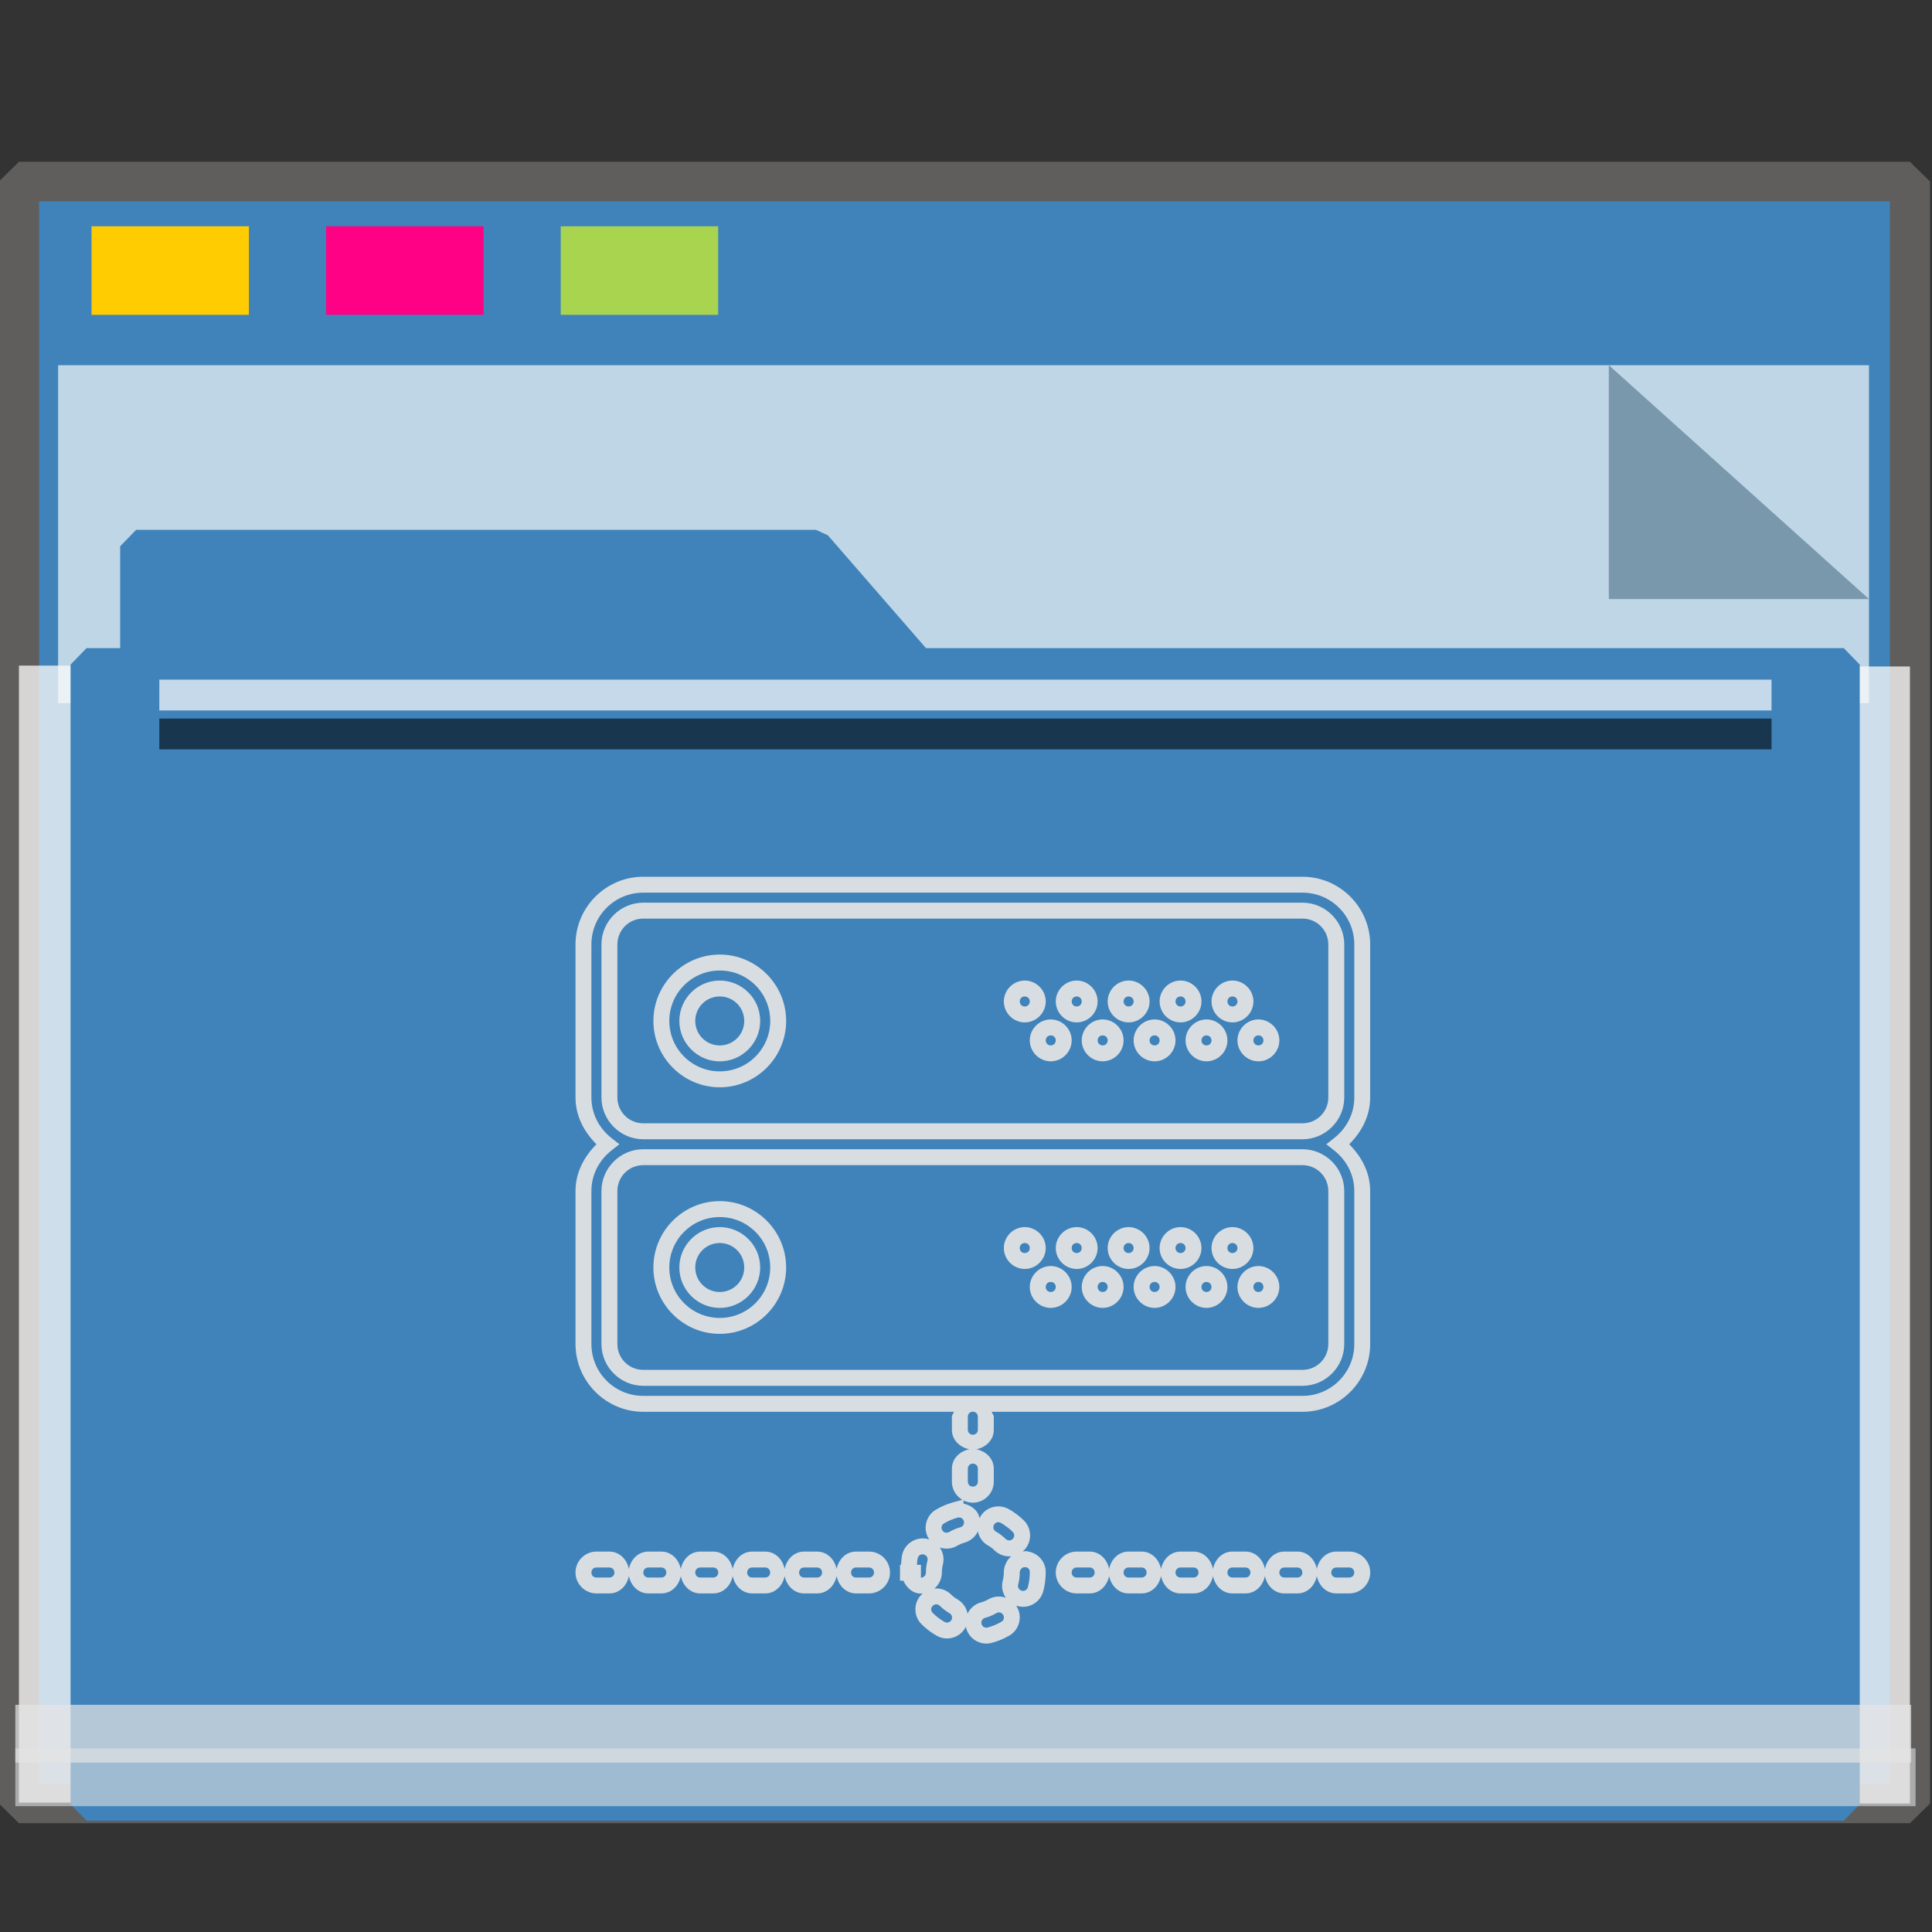 <?xml version="1.0" encoding="UTF-8" standalone="no"?>
<svg
   xmlns:dc="http://purl.org/dc/elements/1.1/"
   xmlns:cc="http://creativecommons.org/ns#"
   xmlns:rdf="http://www.w3.org/1999/02/22-rdf-syntax-ns#"
   xmlns:svg="http://www.w3.org/2000/svg"
   xmlns="http://www.w3.org/2000/svg"
   xmlns:sodipodi="http://sodipodi.sourceforge.net/DTD/sodipodi-0.dtd"
   xmlns:inkscape="http://www.inkscape.org/namespaces/inkscape"
   width="64px"
   height="64px"
   viewBox="0 0 64 64"
   version="1.1"
   id="SVGRoot"
   sodipodi:docname="folder-share.svg"
   inkscape:version="1.0beta2 (2b71d25d45, 2019-12-03)">
  <rect x="0" y="0" width="64" height="64" fill="#333333" stroke="none"/>
  <sodipodi:namedview
     id="base"
     pagecolor="#E5E5E5"
     bordercolor="#666666"
     borderopacity="1.0"
     inkscape:pageopacity="0.0"
     inkscape:pageshadow="2"
     inkscape:zoom="21.497688"
     inkscape:cx="32"
     inkscape:cy="37.050377"
     inkscape:document-units="px"
     inkscape:current-layer="server"
     showgrid="false"
     inkscape:showpageshadow="false"
     inkscape:pagecheckerboard="false"
     units="px"
     inkscape:window-width="1920"
     inkscape:window-height="1027"
     inkscape:window-x="0"
     inkscape:window-y="21"
     inkscape:window-maximized="1"
     inkscape:lockguides="true"
     inkscape:grid-bbox="true"
     inkscape:snap-object-midpoints="true"
     inkscape:snap-page="true"
     inkscape:snap-grids="false"
     inkscape:snap-to-guides="false"
     inkscape:snap-global="false"
     inkscape:document-rotation="0" />
  <defs
     id="defs2" />
  <g
     id="layer1"
     inkscape:groupmode="layer"
     inkscape:label="Layer 1">
    <g
       id="g938"
       transform="matrix(0.984,0,0,0.963,-3.199,-18.562)">
      <g
         id="g1521"
         transform="matrix(0.995,0,0,1,0.645,-1.038)">
        <g
           id="g852">
          <rect
             y="26.559"
             x="3.26"
             height="55.79"
             width="63.981"
             id="rect817"
             style="opacity:1;fill:#3F83BA;fill-opacity:1;fill-rule:nonzero;stroke:#5f5e5c;stroke-width:1.361;stroke-linecap:square;stroke-linejoin:bevel;stroke-miterlimit:4;stroke-dasharray:none;stroke-opacity:1;paint-order:markers stroke fill" />
          <rect
             transform="rotate(90)"
             style="opacity:1;fill:#fefbfb;fill-opacity:0.755;fill-rule:nonzero;stroke:none;stroke-width:0.069;stroke-linecap:square;stroke-linejoin:bevel;stroke-miterlimit:4;stroke-dasharray:none;stroke-opacity:0.796;paint-order:markers stroke fill"
             id="rect1500"
             width="39.113"
             height="1.928"
             x="43.239"
             y="-67.24" />
          <rect
             y="-5.875"
             x="43.209"
             height="2.615"
             width="39.113"
             id="rect1498"
             style="opacity:1;fill:#fefbfb;fill-opacity:0.755;fill-rule:nonzero;stroke:none;stroke-width:0.081;stroke-linecap:square;stroke-linejoin:bevel;stroke-miterlimit:4;stroke-dasharray:none;stroke-opacity:0.796;paint-order:markers stroke fill"
             transform="rotate(90)" />
          <g
             style="opacity:0.693"
             transform="matrix(0.267,0,0,0.377,-8.229,12.423)"
             id="g851">
            <path
               inkscape:connector-curvature="0"
               style="opacity:1;fill:#f8fafa;fill-opacity:1;fill-rule:nonzero;stroke:none;stroke-width:0.67;stroke-linecap:square;stroke-linejoin:bevel;stroke-miterlimit:4;stroke-dasharray:none;stroke-opacity:0.796;paint-order:markers stroke fill"
               d="M 47.996,54.25 H 277.469 V 85.091 H 47.996 Z"
               id="rect831" />
            <path
               style="opacity:1;fill:#93a2a5;fill-opacity:1;fill-rule:nonzero;stroke:none;stroke-width:0.211;stroke-linecap:square;stroke-linejoin:bevel;stroke-miterlimit:4;stroke-dasharray:none;stroke-opacity:0.796;paint-order:markers stroke fill"
               d="M 277.469,75.592 244.5,54.25 v 21.342 z"
               id="path1496"
               inkscape:connector-curvature="0"
               sodipodi:nodetypes="cccc" />
          </g>
          <g
             id="g1484"
             style="fill:#3F83BA;fill-opacity:1;stroke:#3F83BA;stroke-width:1.162;stroke-miterlimit:4;stroke-dasharray:none;stroke-opacity:1"
             transform="matrix(0.929,0,0,0.974,2.527,4.016)">
            <path
               sodipodi:nodetypes="cccccccccc"
               id="rect821"
               style="opacity:1;fill:#3F83BA;fill-opacity:1;fill-rule:nonzero;stroke:#3F83BA;stroke-width:1.162;stroke-linecap:square;stroke-linejoin:bevel;stroke-miterlimit:4;stroke-dasharray:none;stroke-opacity:1;paint-order:markers stroke fill"
               d="m 5.056,36.026 h 24.762 l 3.746,4.178 H 5.056 Z M 3.25,40.204 h 64 v 40.251 h -64 z"
               inkscape:connector-curvature="0" />
          </g>
          <rect
             style="opacity:1;fill:#ffcc00;fill-opacity:0.993;fill-rule:nonzero;stroke:none;stroke-width:0.477;stroke-linecap:square;stroke-linejoin:bevel;stroke-miterlimit:4;stroke-dasharray:none;stroke-opacity:1;paint-order:markers stroke fill"
             id="rect825"
             width="5.326"
             height="3.046"
             x="5.715"
             y="28.097" />
          <rect
             y="28.097"
             x="13.653"
             height="3.046"
             width="5.326"
             id="rect827"
             style="opacity:1;fill:#ff0084;fill-opacity:0.993;fill-rule:nonzero;stroke:none;stroke-width:0.477;stroke-linecap:square;stroke-linejoin:bevel;stroke-miterlimit:4;stroke-dasharray:none;stroke-opacity:1;paint-order:markers stroke fill" />
          <rect
             style="opacity:1;fill:#aad450;fill-opacity:0.993;fill-rule:nonzero;stroke:none;stroke-width:0.477;stroke-linecap:square;stroke-linejoin:bevel;stroke-miterlimit:4;stroke-dasharray:none;stroke-opacity:1;paint-order:markers stroke fill"
             id="rect829"
             width="5.326"
             height="3.046"
             x="21.591"
             y="28.097" />
          <rect
             style="opacity:0.704;fill:#E5E5E5;fill-opacity:0.997;fill-rule:nonzero;stroke:none;stroke-width:0.09;stroke-linecap:square;stroke-linejoin:bevel;stroke-miterlimit:4;stroke-dasharray:none;stroke-opacity:0.796;paint-order:markers stroke fill"
             id="rect855"
             width="64.144"
             height="1.987"
             x="3.138"
             y="78.957" />
          <rect
             y="80.456"
             x="3.138"
             height="1.987"
             width="64.293"
             id="rect853"
             style="opacity:0.597;fill:#E5E5E5;fill-opacity:0.969;fill-rule:nonzero;stroke:none;stroke-width:0.09;stroke-linecap:square;stroke-linejoin:bevel;stroke-miterlimit:4;stroke-dasharray:none;stroke-opacity:0.796;paint-order:markers stroke fill" />
          <rect
             style="opacity:0.704;fill:#fcfdff;fill-opacity:1;fill-rule:nonzero;stroke:none;stroke-width:0.061;stroke-linecap:square;stroke-linejoin:bevel;stroke-miterlimit:4;stroke-dasharray:none;stroke-opacity:0.796;paint-order:markers stroke fill"
             id="rect1504"
             width="54.548"
             height="1.06"
             x="8.01"
             y="43.692" />
          <rect
             y="45.031"
             x="8.01"
             height="1.06"
             width="54.548"
             id="rect1523"
             style="opacity:0.597;fill:#000207;fill-opacity:1;fill-rule:nonzero;stroke:none;stroke-width:0.061;stroke-linecap:square;stroke-linejoin:bevel;stroke-miterlimit:4;stroke-dasharray:none;stroke-opacity:0.796;paint-order:markers stroke fill" />
          <g
             transform="matrix(0.663,0,0,0.674,-374.307,-317.004)"
             id="server"
             style="fill:none;stroke:#E5E5E5;stroke-width:1.414;stroke-miterlimit:4;stroke-dasharray:none;stroke-opacity:0.82">
            <path
               style="color:#E5E5E5;font-style:normal;font-variant:normal;font-weight:normal;font-stretch:normal;font-size:medium;line-height:normal;font-family:sans-serif;font-variant-ligatures:normal;font-variant-position:normal;font-variant-caps:normal;font-variant-numeric:normal;font-variant-alternates:normal;font-variant-east-asian:normal;font-feature-settings:normal;font-variation-settings:normal;text-indent:0;text-align:start;text-decoration:none;text-decoration-line:none;text-decoration-style:solid;text-decoration-color:#E5E5E5;letter-spacing:normal;word-spacing:normal;text-transform:none;writing-mode:lr-tb;direction:ltr;text-orientation:mixed;dominant-baseline:auto;baseline-shift:baseline;text-anchor:start;white-space:normal;shape-padding:0;shape-margin:0;inline-size:0;clip-rule:nonzero;display:inline;overflow:visible;visibility:visible;opacity:1;isolation:auto;mix-blend-mode:normal;color-interpolation:sRGB;color-interpolation-filters:linearRGB;solid-color:#E5E5E5;solid-opacity:1;vector-effect:none;fill:#E5E5E5;fill-opacity:0.92;fill-rule:nonzero;stroke:none;stroke-width:0.813;stroke-linecap:butt;stroke-linejoin:miter;stroke-miterlimit:4;stroke-dasharray:none;stroke-dashoffset:0;stroke-opacity:1;color-rendering:auto;image-rendering:auto;shape-rendering:auto;text-rendering:auto;enable-background:accumulate;stop-color:#E5E5E5;stop-opacity:1"
               d="m 601.344,545.217 c -1.904,0 -3.459,1.554 -3.459,3.457 v 7.806 c 0,0.953 0.444,1.768 1.07,2.391 -0.625,0.623 -1.07,1.436 -1.07,2.389 v 7.806 c 0,1.904 1.555,3.459 3.459,3.459 h 15.856 c -0.026,0.092 -0.107,0.157 -0.107,0.256 v 0.663 c 0,0.516 0.401,0.896 0.89,0.993 -0.489,0.097 -0.89,0.479 -0.89,0.995 v 0.661 c 0,0.586 0.485,1.07 1.07,1.07 0.585,0 1.068,-0.484 1.068,-1.07 v -0.661 c 0,-0.516 -0.399,-0.898 -0.888,-0.995 0.489,-0.097 0.888,-0.477 0.888,-0.993 v -0.663 c 0,-0.1 -0.081,-0.164 -0.107,-0.256 h 15.858 c 1.904,0 3.457,-1.555 3.457,-3.459 v -7.806 c 0,-0.953 -0.445,-1.766 -1.07,-2.389 0.626,-0.623 1.07,-1.437 1.07,-2.391 v -7.806 c 0,-1.904 -1.554,-3.457 -3.457,-3.457 z m 0,0.812 h 33.639 c 1.463,0 2.645,1.182 2.645,2.645 v 7.806 c 0,0.843 -0.402,1.582 -1.022,2.07 l -0.405,0.32 0.405,0.319 c 0.62,0.488 1.022,1.227 1.022,2.07 v 7.806 c 0,1.463 -1.182,2.647 -2.645,2.647 h -16.82 -16.82 c -1.463,0 -2.647,-1.184 -2.647,-2.647 v -7.806 c 0,-0.843 0.402,-1.582 1.022,-2.07 l 0.407,-0.32 -0.407,-0.319 c -0.62,-0.487 -1.022,-1.227 -1.022,-2.07 v -7.806 c 0,-1.463 1.184,-2.645 2.647,-2.645 z m 0,0.512 c -1.173,0 -2.135,0.96 -2.135,2.133 v 7.806 c 0,1.173 0.962,2.135 2.135,2.135 h 0.407 33.232 c 1.173,0 2.133,-0.962 2.133,-2.135 v -7.806 c 0,-1.173 -0.961,-2.133 -2.135,-2.133 z m 0,0.812 h 33.637 c 0.733,0 1.322,0.589 1.322,1.321 v 7.806 c 0,0.732 -0.589,1.321 -1.321,1.321 h -33.643 c -0.73,-0.003 -1.317,-0.589 -1.317,-1.321 v -7.806 c 0,-0.732 0.589,-1.321 1.321,-1.321 z m 3.903,1.836 c -1.864,0 -3.387,1.523 -3.387,3.387 0,1.864 1.523,3.387 3.387,3.387 1.864,0 3.387,-1.523 3.387,-3.387 0,-1.864 -1.523,-3.387 -3.387,-3.387 z m 0,0.814 c 1.423,0 2.575,1.15 2.575,2.573 0,1.423 -1.152,2.575 -2.575,2.575 -1.423,0 -2.575,-1.152 -2.575,-2.575 0,-1.423 1.152,-2.573 2.575,-2.573 z m 0,0.512 c -1.133,0 -2.063,0.927 -2.063,2.061 0,1.134 0.93,2.063 2.063,2.063 1.133,0 2.063,-0.929 2.063,-2.063 0,-1.134 -0.93,-2.061 -2.063,-2.061 z m 15.565,0 c -0.585,0 -1.068,0.483 -1.068,1.068 0,0.585 0.483,1.068 1.068,1.068 0.585,0 1.07,-0.483 1.07,-1.068 0,-0.585 -0.485,-1.068 -1.07,-1.068 z m 2.65,0 c -0.585,0 -1.068,0.483 -1.068,1.068 -10e-6,0.585 0.483,1.068 1.068,1.068 0.585,0 1.068,-0.483 1.068,-1.068 -1e-5,-0.585 -0.483,-1.068 -1.068,-1.068 z m 2.649,0 c -0.585,0 -1.068,0.483 -1.068,1.068 0,0.585 0.483,1.068 1.068,1.068 0.585,0 1.07,-0.483 1.07,-1.068 0,-0.585 -0.485,-1.068 -1.07,-1.068 z m 2.65,0 c -0.585,0 -1.068,0.483 -1.068,1.068 -10e-6,0.585 0.483,1.068 1.068,1.068 0.585,0 1.068,-0.483 1.068,-1.068 -1e-5,-0.585 -0.483,-1.068 -1.068,-1.068 z m 2.649,0 c -0.585,0 -1.068,0.483 -1.068,1.068 0,0.585 0.483,1.068 1.068,1.068 0.585,0 1.07,-0.483 1.07,-1.068 0,-0.585 -0.485,-1.068 -1.07,-1.068 z m -26.163,0.812 c 0.692,0 1.249,0.556 1.249,1.249 0,0.693 -0.556,1.251 -1.249,1.251 -0.692,0 -1.251,-0.558 -1.251,-1.251 0,-0.693 0.558,-1.249 1.251,-1.249 z m 15.565,0 c 0.146,0 0.256,0.11 0.256,0.256 0,0.146 -0.11,0.256 -0.256,0.256 -0.146,0 -0.256,-0.11 -0.256,-0.256 0,-0.146 0.11,-0.256 0.256,-0.256 z m 2.65,0 c 0.146,0 0.256,0.11 0.256,0.256 0,0.146 -0.11,0.256 -0.256,0.256 -0.146,0 -0.256,-0.11 -0.256,-0.256 0,-0.146 0.11,-0.256 0.256,-0.256 z m 2.649,0 c 0.146,0 0.256,0.11 0.256,0.256 0,0.146 -0.11,0.256 -0.256,0.256 -0.146,0 -0.256,-0.11 -0.256,-0.256 0,-0.146 0.11,-0.256 0.256,-0.256 z m 2.65,0 c 0.146,0 0.256,0.11 0.256,0.256 0,0.146 -0.11,0.256 -0.256,0.256 -0.146,0 -0.256,-0.11 -0.256,-0.256 0,-0.146 0.11,-0.256 0.256,-0.256 z m 2.649,0 c 0.146,0 0.256,0.11 0.256,0.256 0,0.146 -0.11,0.256 -0.256,0.256 -0.146,0 -0.256,-0.11 -0.256,-0.256 0,-0.146 0.11,-0.256 0.256,-0.256 z m -9.272,1.173 c -0.585,10e-6 -1.07,0.485 -1.07,1.07 -10e-6,0.585 0.485,1.068 1.07,1.068 0.585,0 1.068,-0.483 1.068,-1.068 0,-0.585 -0.483,-1.07 -1.068,-1.07 z m 2.649,0 c -0.585,10e-6 -1.068,0.485 -1.068,1.07 -10e-6,0.585 0.483,1.068 1.068,1.068 0.585,10e-6 1.068,-0.483 1.068,-1.068 0,-0.585 -0.483,-1.07 -1.068,-1.07 z m 2.65,0 c -0.585,10e-6 -1.07,0.485 -1.07,1.07 -10e-6,0.585 0.485,1.068 1.07,1.068 0.585,10e-6 1.068,-0.483 1.068,-1.068 0,-0.585 -0.483,-1.07 -1.068,-1.07 z m 2.649,0 c -0.585,0 -1.068,0.485 -1.068,1.07 -10e-6,0.585 0.483,1.068 1.068,1.068 0.585,0 1.068,-0.483 1.068,-1.068 0,-0.585 -0.483,-1.07 -1.068,-1.07 z m 2.65,0 c -0.585,10e-6 -1.07,0.485 -1.07,1.07 0,0.585 0.485,1.068 1.07,1.068 0.585,0 1.068,-0.483 1.068,-1.068 0,-0.585 -0.483,-1.07 -1.068,-1.07 z m -10.598,0.814 c 0.146,0 0.256,0.11 0.256,0.256 0,0.146 -0.11,0.256 -0.256,0.256 -0.146,-10e-6 -0.256,-0.11 -0.256,-0.256 0,-0.146 0.11,-0.256 0.256,-0.256 z m 2.649,0 c 0.146,-10e-6 0.256,0.11 0.256,0.256 10e-6,0.146 -0.11,0.256 -0.256,0.256 -0.146,-10e-6 -0.256,-0.11 -0.256,-0.256 0,-0.146 0.11,-0.256 0.256,-0.256 z m 2.65,0 c 0.146,-10e-6 0.256,0.11 0.256,0.256 0,0.146 -0.11,0.256 -0.256,0.256 -0.146,-10e-6 -0.256,-0.11 -0.256,-0.256 0,-0.146 0.11,-0.256 0.256,-0.256 z m 2.649,0 c 0.146,0 0.256,0.11 0.256,0.256 1e-5,0.146 -0.11,0.256 -0.256,0.256 -0.146,0 -0.256,-0.11 -0.256,-0.256 0,-0.146 0.11,-0.256 0.256,-0.256 z m 2.65,0 c 0.146,0 0.256,0.11 0.256,0.256 0,0.146 -0.11,0.256 -0.256,0.256 -0.146,-10e-6 -0.256,-0.11 -0.256,-0.256 0,-0.146 0.11,-0.256 0.256,-0.256 z m -31.392,5.811 c -1.173,0 -2.135,0.96 -2.135,2.133 v 7.806 c 0,1.173 0.962,2.135 2.135,2.135 h 33.639 c 1.173,0 2.133,-0.962 2.133,-2.135 v -7.806 c 0,-1.173 -0.961,-2.133 -2.135,-2.133 z m 0,0.812 h 33.637 c 0.733,0 1.322,0.589 1.322,1.321 v 7.806 c 0,0.732 -0.589,1.321 -1.321,1.321 h -33.639 c -0.732,5.1e-4 -1.321,-0.588 -1.321,-1.321 v -7.806 c 0,-0.732 0.589,-1.321 1.321,-1.321 z m 3.903,1.836 c -1.864,0 -3.387,1.523 -3.387,3.387 0,1.864 1.523,3.387 3.387,3.387 1.864,0 3.387,-1.523 3.387,-3.387 0,-1.864 -1.523,-3.387 -3.387,-3.387 z m 0,0.814 c 1.423,0 2.575,1.15 2.575,2.573 0,1.423 -1.152,2.575 -2.575,2.575 -1.423,0 -2.575,-1.151 -2.575,-2.575 0,-1.424 1.152,-2.573 2.575,-2.573 z m 0,0.512 c -1.133,0 -2.063,0.927 -2.063,2.061 0,1.134 0.93,2.063 2.063,2.063 1.133,0 2.063,-0.929 2.063,-2.063 0,-1.134 -0.93,-2.061 -2.063,-2.061 z m 15.565,0 c -0.585,-10e-6 -1.068,0.483 -1.068,1.068 10e-6,0.585 0.483,1.068 1.068,1.068 0.585,0 1.07,-0.483 1.07,-1.068 0,-0.585 -0.485,-1.068 -1.07,-1.068 z m 2.65,0 c -0.585,-10e-6 -1.068,0.483 -1.068,1.068 0,0.585 0.483,1.068 1.068,1.068 0.585,0 1.068,-0.483 1.068,-1.068 -1e-5,-0.585 -0.483,-1.068 -1.068,-1.068 z m 2.649,0 c -0.585,0 -1.068,0.483 -1.068,1.068 10e-6,0.585 0.483,1.068 1.068,1.068 0.585,0 1.07,-0.483 1.07,-1.068 0,-0.585 -0.485,-1.068 -1.07,-1.068 z m 2.65,0 c -0.585,0 -1.068,0.483 -1.068,1.068 0,0.585 0.483,1.068 1.068,1.068 0.585,0 1.068,-0.483 1.068,-1.068 -1e-5,-0.585 -0.483,-1.068 -1.068,-1.068 z m 2.649,0 c -0.585,0 -1.068,0.483 -1.068,1.068 1e-5,0.585 0.483,1.068 1.068,1.068 0.585,0 1.07,-0.483 1.07,-1.068 0,-0.585 -0.485,-1.068 -1.07,-1.068 z m -26.163,0.812 c 0.692,0 1.249,0.556 1.249,1.249 0,0.693 -0.556,1.251 -1.249,1.251 -0.692,0 -1.251,-0.558 -1.251,-1.251 0,-0.693 0.558,-1.249 1.251,-1.249 z m 15.565,0 c 0.146,0 0.256,0.11 0.256,0.256 0,0.146 -0.11,0.256 -0.256,0.256 -0.146,0 -0.256,-0.11 -0.256,-0.256 0,-0.146 0.11,-0.256 0.256,-0.256 z m 2.65,0 c 0.146,0 0.256,0.11 0.256,0.256 0,0.146 -0.11,0.256 -0.256,0.256 -0.146,0 -0.256,-0.11 -0.256,-0.256 0,-0.146 0.11,-0.256 0.256,-0.256 z m 2.649,0 c 0.146,0 0.256,0.11 0.256,0.256 0,0.146 -0.11,0.256 -0.256,0.256 -0.146,0 -0.256,-0.11 -0.256,-0.256 0,-0.146 0.11,-0.256 0.256,-0.256 z m 2.65,0 c 0.146,0 0.256,0.11 0.256,0.256 0,0.146 -0.11,0.256 -0.256,0.256 -0.146,0 -0.256,-0.11 -0.256,-0.256 0,-0.146 0.11,-0.256 0.256,-0.256 z m 2.649,0 c 0.146,0 0.256,0.11 0.256,0.256 0,0.146 -0.11,0.256 -0.256,0.256 -0.146,0 -0.256,-0.11 -0.256,-0.256 0,-0.146 0.11,-0.256 0.256,-0.256 z m -9.272,1.175 c -0.585,0 -1.07,0.483 -1.07,1.068 0,0.585 0.485,1.068 1.07,1.068 0.585,-10e-6 1.068,-0.483 1.068,-1.068 0,-0.585 -0.483,-1.068 -1.068,-1.068 z m 2.649,0 c -0.585,0 -1.068,0.483 -1.068,1.068 0,0.585 0.483,1.068 1.068,1.068 0.585,0 1.068,-0.483 1.068,-1.068 0,-0.585 -0.483,-1.068 -1.068,-1.068 z m 2.65,0 c -0.585,0 -1.07,0.483 -1.07,1.068 0,0.585 0.485,1.068 1.07,1.068 0.585,0 1.068,-0.483 1.068,-1.068 0,-0.585 -0.483,-1.068 -1.068,-1.068 z m 2.649,0 c -0.585,-10e-6 -1.068,0.483 -1.068,1.068 0,0.585 0.483,1.068 1.068,1.068 0.585,-10e-6 1.068,-0.483 1.068,-1.068 0,-0.585 -0.483,-1.068 -1.068,-1.068 z m 2.65,0 c -0.585,0 -1.07,0.483 -1.07,1.068 0,0.585 0.485,1.068 1.07,1.068 0.585,-10e-6 1.068,-0.483 1.068,-1.068 0,-0.585 -0.483,-1.068 -1.068,-1.068 z m -10.598,0.812 c 0.146,0 0.256,0.11 0.256,0.256 0,0.146 -0.11,0.256 -0.256,0.256 -0.146,0 -0.256,-0.11 -0.256,-0.256 0,-0.146 0.11,-0.256 0.256,-0.256 z m 2.649,0 c 0.146,0 0.256,0.11 0.256,0.256 0,0.146 -0.11,0.256 -0.256,0.256 -0.146,0 -0.256,-0.11 -0.256,-0.256 0,-0.146 0.11,-0.256 0.256,-0.256 z m 2.65,0 c 0.146,0 0.256,0.11 0.256,0.256 0,0.146 -0.11,0.256 -0.256,0.256 -0.146,0 -0.256,-0.11 -0.256,-0.256 0,-0.146 0.11,-0.256 0.256,-0.256 z m 2.649,0 c 0.146,0 0.256,0.11 0.256,0.256 0,0.146 -0.11,0.256 -0.256,0.256 -0.146,0 -0.256,-0.11 -0.256,-0.256 0,-0.146 0.11,-0.256 0.256,-0.256 z m 2.65,0 c 0.146,0 0.256,0.11 0.256,0.256 0,0.146 -0.11,0.256 -0.256,0.256 -0.146,0 -0.256,-0.11 -0.256,-0.256 0,-0.146 0.11,-0.256 0.256,-0.256 z m -14.573,6.623 c 0.146,0 0.256,0.109 0.256,0.256 v 0.663 c 0,0.147 -0.11,0.256 -0.256,0.256 -0.146,0 -0.256,-0.109 -0.256,-0.256 v -0.663 c 0,-0.147 0.11,-0.256 0.256,-0.256 z m 0,2.65 c 0.146,0 0.256,0.109 0.256,0.256 v 0.661 c 0,0.147 -0.11,0.256 -0.256,0.256 -0.146,0 -0.256,-0.109 -0.256,-0.256 v -0.661 c 0,-0.147 0.11,-0.256 0.256,-0.256 z m -0.477,1.831 -0.514,0.14 c -0.314,0.086 -0.614,0.213 -0.893,0.378 -0.505,0.297 -0.676,0.96 -0.379,1.464 0.198,0.335 0.554,0.527 0.921,0.527 0.183,0 0.373,-0.049 0.543,-0.149 0.118,-0.069 0.244,-0.122 0.376,-0.158 l 0.002,-0.002 c 0.563,-0.156 0.902,-0.75 0.746,-1.313 -0.107,-0.385 -0.435,-0.591 -0.801,-0.68 z m 1.494,0.389 c -0.264,0.073 -0.501,0.246 -0.645,0.501 -0.288,0.509 -0.107,1.168 0.402,1.457 h 0.002 l 0.006,0.004 c 0.118,0.067 0.226,0.149 0.324,0.245 0.207,0.202 0.479,0.306 0.748,0.306 0.277,0 0.555,-0.11 0.763,-0.32 h 0.002 c 0.41,-0.418 0.403,-1.103 -0.015,-1.512 -0.231,-0.227 -0.491,-0.422 -0.772,-0.582 h -0.002 -0.002 c -0.254,-0.143 -0.546,-0.171 -0.81,-0.098 z m -1.794,0.536 c 0.143,-0.039 0.277,0.037 0.317,0.179 0.039,0.14 -0.037,0.275 -0.177,0.313 h -0.002 c -0.201,0.056 -0.393,0.137 -0.573,0.243 h -0.002 c -0.041,0.024 -0.084,0.035 -0.129,0.035 -0.086,0 -0.171,-0.043 -0.221,-0.127 -0.073,-0.126 -0.033,-0.274 0.092,-0.348 0.218,-0.128 0.452,-0.228 0.694,-0.295 z m 2.205,0.269 c 0.221,0.126 0.424,0.278 0.604,0.455 0.104,0.103 0.107,0.256 0.006,0.361 -0.052,0.053 -0.118,0.077 -0.184,0.077 -0.065,0 -0.127,-0.023 -0.179,-0.074 -0.148,-0.145 -0.316,-0.272 -0.499,-0.376 -0.126,-0.073 -0.167,-0.222 -0.096,-0.348 0.072,-0.128 0.217,-0.168 0.348,-0.096 z m -3.724,0.825 c -0.566,-0.146 -1.155,0.199 -1.302,0.766 -0.046,0.176 -0.049,0.364 -0.068,0.547 h -0.051 v 0.405 0.002 0.405 h 0.171 c 0.172,0.364 0.474,0.656 0.897,0.656 0.592,9.5e-4 1.068,-0.49 1.068,-1.076 0,-0.136 0.018,-0.272 0.051,-0.402 0.147,-0.566 -0.198,-1.154 -0.764,-1.302 z m 4.945,0.621 0.245,0.081 -0.109,-0.081 z m 0,0 c -0.597,0 -1.068,0.497 -1.068,1.083 0,0.14 -0.018,0.277 -0.053,0.409 -0.152,0.566 0.192,1.156 0.757,1.308 0.092,0.025 0.185,0.037 0.276,0.037 0.474,0 0.904,-0.319 1.031,-0.792 0.084,-0.312 0.127,-0.635 0.127,-0.96 v -0.031 c 0,-0.586 -0.496,-1.054 -1.07,-1.054 z m -21.859,0.017 c -0.585,0 -1.068,0.482 -1.068,1.068 0,0.586 0.483,1.068 1.068,1.068 h 0.663 c 0.516,0 0.898,-0.399 0.995,-0.89 0.097,0.49 0.477,0.89 0.993,0.89 h 0.663 c 0.515,0 0.896,-0.399 0.993,-0.888 0.097,0.489 0.478,0.888 0.993,0.888 h 0.663 c 0.516,0 0.896,-0.4 0.993,-0.89 0.096,0.49 0.479,0.89 0.995,0.89 h 0.663 c 0.515,0 0.896,-0.399 0.993,-0.888 0.097,0.489 0.478,0.888 0.993,0.888 h 0.663 c 0.516,0 0.898,-0.399 0.995,-0.89 0.097,0.49 0.477,0.89 0.993,0.89 h 0.663 c 0.585,0 1.068,-0.482 1.068,-1.068 0,-0.586 -0.483,-1.068 -1.068,-1.068 H 612.202 c -0.516,0 -0.896,0.399 -0.993,0.89 -0.096,-0.491 -0.479,-0.89 -0.995,-0.89 h -0.663 c -0.515,0 -0.896,0.398 -0.993,0.888 -0.097,-0.489 -0.478,-0.888 -0.993,-0.888 h -0.663 c -0.516,0 -0.899,0.399 -0.995,0.89 -0.096,-0.49 -0.477,-0.89 -0.993,-0.89 h -0.663 c -0.515,0 -0.896,0.398 -0.993,0.888 -0.097,-0.489 -0.478,-0.888 -0.993,-0.888 h -0.663 c -0.516,0 -0.896,0.399 -0.993,0.89 -0.096,-0.491 -0.479,-0.89 -0.995,-0.89 z m 24.509,0 c -0.585,0 -1.068,0.482 -1.068,1.068 0,0.586 0.483,1.068 1.068,1.068 h 0.661 c 0.515,0 0.897,-0.399 0.995,-0.888 0.097,0.489 0.478,0.888 0.993,0.888 h 0.663 c 0.516,0 0.896,-0.4 0.993,-0.89 0.096,0.49 0.479,0.89 0.995,0.89 h 0.663 c 0.515,0 0.896,-0.399 0.993,-0.888 0.097,0.489 0.478,0.888 0.993,0.888 h 0.663 c 0.516,0 0.898,-0.399 0.995,-0.89 0.097,0.49 0.477,0.89 0.993,0.89 h 0.663 c 0.515,0 0.896,-0.399 0.993,-0.888 0.097,0.489 0.48,0.888 0.995,0.888 h 0.661 c 0.585,0 1.068,-0.482 1.068,-1.068 0,-0.586 -0.483,-1.068 -1.068,-1.068 h -0.661 c -0.515,0 -0.898,0.398 -0.995,0.888 -0.097,-0.489 -0.478,-0.888 -0.993,-0.888 h -0.663 c -0.516,0 -0.896,0.399 -0.993,0.89 -0.096,-0.491 -0.479,-0.89 -0.995,-0.89 h -0.663 c -0.515,0 -0.896,0.398 -0.993,0.888 -0.097,-0.489 -0.478,-0.888 -0.993,-0.888 h -0.663 c -0.516,0 -0.899,0.399 -0.995,0.89 -0.096,-0.49 -0.477,-0.89 -0.993,-0.89 h -0.663 c -0.515,0 -0.896,0.398 -0.993,0.888 -0.097,-0.489 -0.48,-0.888 -0.995,-0.888 z m -7.8,0.151 c 0.142,0.037 0.221,0.17 0.184,0.311 -0.051,0.196 -0.077,0.4 -0.077,0.606 0,0.147 -0.113,0.264 -0.254,0.263 h -0.002 l 0.002,-0.656 h -0.002 -0.204 c 0.015,-0.113 0.014,-0.234 0.042,-0.343 0.037,-0.141 0.169,-0.218 0.311,-0.182 z m 5.15,0.645 c 0.158,0 0.256,0.095 0.256,0.241 v 0.031 c 0,0.254 -0.033,0.508 -0.098,0.75 -0.032,0.119 -0.135,0.19 -0.247,0.19 -0.021,0 -0.044,-0.004 -0.066,-0.01 -0.141,-0.038 -0.22,-0.173 -0.182,-0.313 h 0.002 c 0.053,-0.201 0.079,-0.409 0.079,-0.619 0,-0.146 0.122,-0.271 0.256,-0.271 z m -21.859,0.017 h 0.663 c 0.146,0 0.256,0.109 0.256,0.256 0,0.147 -0.11,0.256 -0.256,0.256 h -0.663 c -0.146,0 -0.256,-0.109 -0.256,-0.256 0,-0.147 0.11,-0.256 0.256,-0.256 z m 2.65,0 h 0.663 c 0.146,0 0.254,0.109 0.254,0.256 0,0.147 -0.108,0.256 -0.254,0.256 h -0.663 c -0.146,0 -0.256,-0.109 -0.256,-0.256 0,-0.147 0.11,-0.256 0.256,-0.256 z m 2.649,0 h 0.663 c 0.146,0 0.256,0.109 0.256,0.256 0,0.147 -0.11,0.256 -0.256,0.256 h -0.663 c -0.146,0 -0.256,-0.109 -0.256,-0.256 0,-0.147 0.11,-0.256 0.256,-0.256 z m 2.65,0 h 0.663 c 0.146,0 0.256,0.109 0.256,0.256 0,0.147 -0.11,0.256 -0.256,0.256 h -0.663 c -0.146,0 -0.256,-0.109 -0.256,-0.256 0,-0.147 0.11,-0.256 0.256,-0.256 z m 2.649,0 h 0.663 c 0.146,0 0.256,0.109 0.256,0.256 0,0.147 -0.11,0.256 -0.256,0.256 h -0.663 c -0.146,0 -0.254,-0.109 -0.254,-0.256 0,-0.147 0.108,-0.256 0.254,-0.256 z m 2.65,0 h 0.663 c 0.146,0 0.256,0.109 0.256,0.256 0,0.147 -0.11,0.256 -0.256,0.256 H 612.202 c -0.146,0 -0.256,-0.109 -0.256,-0.256 0,-0.147 0.11,-0.256 0.256,-0.256 z m 11.261,0 h 0.661 c 0.146,0 0.256,0.109 0.256,0.256 0,0.147 -0.11,0.256 -0.256,0.256 h -0.661 c -0.146,0 -0.256,-0.109 -0.256,-0.256 0,-0.147 0.11,-0.256 0.256,-0.256 z m 2.649,0 h 0.663 c 0.146,0 0.256,0.109 0.256,0.256 0,0.147 -0.11,0.256 -0.256,0.256 h -0.663 c -0.146,0 -0.256,-0.109 -0.256,-0.256 0,-0.147 0.11,-0.256 0.256,-0.256 z m 2.65,0 h 0.663 c 0.146,0 0.256,0.109 0.256,0.256 0,0.147 -0.11,0.256 -0.256,0.256 h -0.663 c -0.146,0 -0.256,-0.109 -0.256,-0.256 0,-0.147 0.11,-0.256 0.256,-0.256 z m 2.649,0 h 0.663 c 0.146,0 0.256,0.109 0.256,0.256 0,0.147 -0.11,0.256 -0.256,0.256 h -0.663 c -0.146,0 -0.256,-0.109 -0.256,-0.256 0,-0.147 0.11,-0.256 0.256,-0.256 z m 2.65,0 h 0.663 c 0.146,0 0.256,0.109 0.256,0.256 0,0.147 -0.11,0.256 -0.256,0.256 h -0.663 c -0.146,0 -0.256,-0.109 -0.256,-0.256 0,-0.147 0.11,-0.256 0.256,-0.256 z m 2.65,0 h 0.661 c 0.146,0 0.256,0.109 0.256,0.256 0,0.147 -0.11,0.256 -0.256,0.256 h -0.661 c -0.146,0 -0.256,-0.109 -0.256,-0.256 0,-0.147 0.11,-0.256 0.256,-0.256 z m -20.417,1.07 c -0.274,9.3e-4 -0.547,0.105 -0.753,0.311 v 0.002 c -0.413,0.415 -0.411,1.098 0.004,1.51 0.231,0.229 0.49,0.428 0.772,0.589 0.166,0.095 0.351,0.14 0.53,0.14 0.371,0 0.732,-0.195 0.928,-0.536 v -0.002 c 0.29,-0.508 0.112,-1.166 -0.396,-1.457 l 0.077,0.057 -0.037,-0.033 -0.041,-0.026 c -0.12,-0.069 -0.231,-0.152 -0.328,-0.249 -0.208,-0.207 -0.483,-0.309 -0.757,-0.308 z m 3.47,0.448 c -0.265,-0.07 -0.556,-0.04 -0.809,0.107 h -0.002 c -0.117,0.068 -0.242,0.122 -0.376,0.158 -0.565,0.153 -0.907,0.744 -0.755,1.31 0.128,0.472 0.559,0.79 1.031,0.79 0.093,0 0.185,-0.012 0.274,-0.035 h 0.002 l 0.004,-0.002 c 0.314,-0.085 0.616,-0.21 0.897,-0.374 0.506,-0.295 0.68,-0.954 0.385,-1.461 -0.147,-0.253 -0.387,-0.424 -0.652,-0.494 z m -3.286,0.437 c 0.148,0.147 0.314,0.274 0.495,0.378 0.126,0.073 0.166,0.224 0.096,0.35 -0.049,0.086 -0.134,0.129 -0.223,0.129 -0.045,0 -0.084,-0.01 -0.125,-0.033 -0.22,-0.126 -0.424,-0.281 -0.604,-0.46 -0.104,-0.103 -0.105,-0.257 -0.002,-0.361 0.104,-0.104 0.259,-0.105 0.363,-0.002 z m 0.495,0.378 -0.077,-0.057 0.035,0.033 z m 2.389,-0.004 c 0.127,-0.074 0.278,-0.035 0.352,0.092 0.073,0.126 0.032,0.277 -0.094,0.35 -0.218,0.127 -0.453,0.225 -0.698,0.291 -0.026,0.007 -0.048,0.01 -0.068,0.01 -0.112,0 -0.215,-0.071 -0.247,-0.19 -0.037,-0.141 0.042,-0.275 0.182,-0.313 0.2,-0.054 0.392,-0.134 0.573,-0.239 z"
               id="path856"
               inkscape:connector-curvature="0" />
          </g>
        </g>
      </g>
    </g>
  </g>
</svg>
